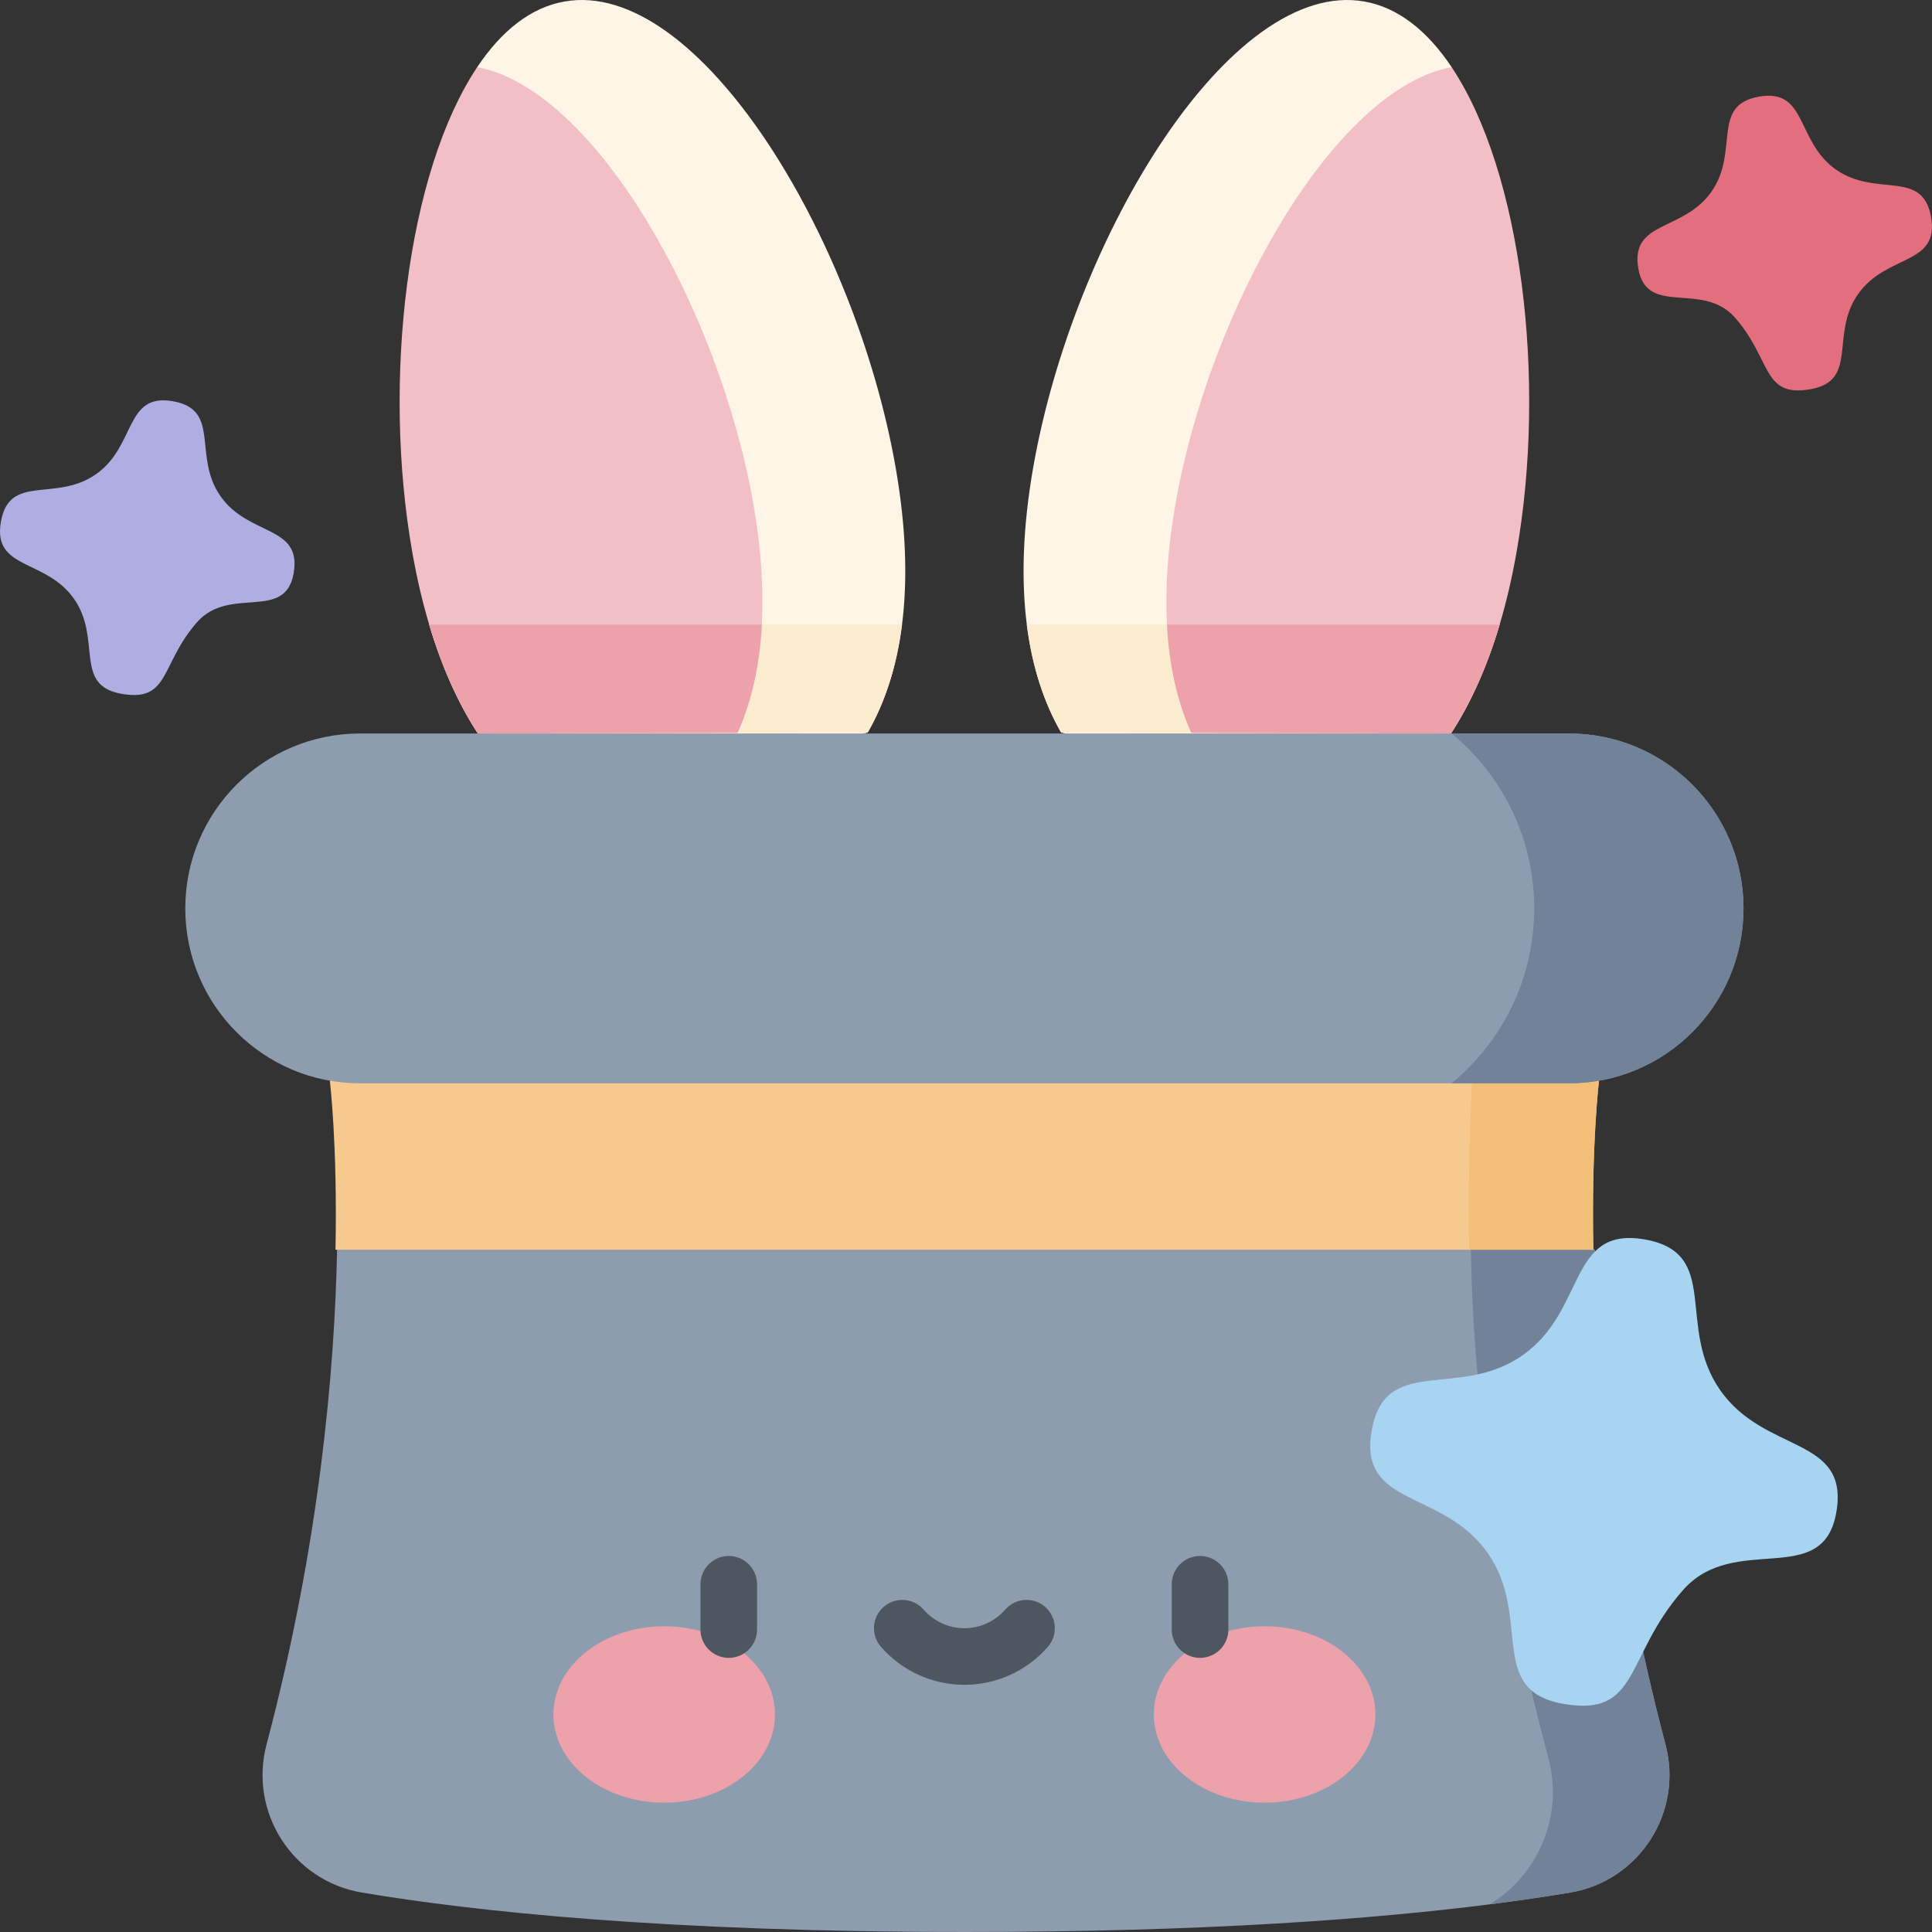<svg id="Layer_1" enable-background="new 0 0 512 512" height="512" viewBox="0 0 512 512" width="512" xmlns="http://www.w3.org/2000/svg"><rect x="0" y="0" width="512" height="512" fill="#333333" stroke="none"/><g><g><g><path d="m361.576.401c-35.366-6.253-76.944 62.037-87.73 123.271-2.812 15.989-3.245 29.906-1.731 41.867 1.422 11.229 4.574 20.738 9.097 28.587l51.036 13.033 52.271-12.775.175-176.594c-6.347-9.509-14.094-15.803-23.118-17.389z" fill="#fef5e6"/><path d="m397.416 165.539h-125.301c1.422 11.229 4.574 20.738 9.097 28.588l34.501.083 68.806.175c5.119-7.851 9.487-17.422 12.897-28.846z" fill="#fbebcf"/></g><g><path d="m309.273 165.539c.587 11.136 2.833 20.676 6.439 28.67l68.806.175c5.12-7.85 9.488-17.42 12.898-28.845 1.772-5.913 3.276-12.321 4.491-19.244 8.035-45.616 1.339-100.752-17.214-128.505-30.875 5.676-63.964 63.397-73.164 115.648-2.091 11.899-2.781 22.582-2.256 32.101z" fill="#f3bfc6"/><path d="m397.416 165.539h-88.142c.587 11.136 2.833 20.676 6.439 28.67l68.806.175c5.119-7.85 9.487-17.421 12.897-28.845z" fill="#eda1ab"/></g></g><g><g><path d="m237.315 123.672c-10.786-61.234-52.364-129.525-87.73-123.271-9.024 1.586-16.771 7.881-23.117 17.39l.175 176.594 52.271 12.775 51.036-13.033c4.522-7.85 7.675-17.358 9.097-28.587 1.513-11.962 1.081-25.879-1.732-41.868z" fill="#fef5e6"/><path d="m113.745 165.539h125.301c-1.422 11.229-4.574 20.738-9.097 28.588l-34.501.083-68.806.175c-5.119-7.851-9.487-17.422-12.897-28.846z" fill="#fbebcf"/></g><g><path d="m201.887 165.539c-.587 11.136-2.833 20.676-6.439 28.67l-68.806.175c-5.12-7.85-9.488-17.42-12.898-28.845-1.772-5.913-3.276-12.321-4.491-19.244-8.035-45.616-1.339-100.752 17.214-128.505 30.875 5.676 63.964 63.397 73.164 115.648 2.091 11.899 2.781 22.582 2.256 32.101z" fill="#f3bfc6"/><path d="m113.745 165.539h88.142c-.587 11.136-2.833 20.676-6.439 28.67l-68.806.175c-5.119-7.85-9.487-17.421-12.897-28.845z" fill="#eda1ab"/></g></g><g><path d="m416.124 501.543c-6.16 1.03-13.238 2.091-21.314 3.121-30.648 3.904-75.585 7.335-138.807 7.335-79.87 0-130.565-5.481-160.121-10.456-18.327-3.08-30.009-21.273-25.239-39.271 14.072-53.116 18.049-99.361 18.688-131.091l166.673-44.092 133.676 35.366 32.997 8.726c.639 31.73 4.615 77.974 18.688 131.091 4.768 17.998-6.914 36.191-25.241 39.271z" fill="#8e9caf"/><path d="m416.124 501.543c-6.16 1.03-13.238 2.091-21.314 3.121 12.754-7.747 19.625-23.313 15.535-38.735-15.514-58.566-19.872-99.763-20.573-134.748-.051-2.946-.093-5.862-.093-8.726l32.997 8.726c.639 31.73 4.615 77.974 18.688 131.091 4.769 17.998-6.913 36.191-25.24 39.271z" fill="#718299"/><path d="m422.253 331.182h-333.346c.556-28.093-1.504-44.792-1.504-44.792l168.177-45.658 135.026 36.654 33.151 9.004c0-.001-2.06 16.699-1.504 44.792z" fill="#f6ca8e"/><path d="m422.253 331.182h-32.904c-.453-22.839.649-44.164 1.257-53.796l33.151 9.004c0-.001-2.06 16.699-1.504 44.792z" fill="#f3be77"/><path d="m462.049 240.732c0 25.6-20.717 46.358-46.276 46.358h-320.386c-12.785 0-24.354-5.192-32.729-13.578-8.376-8.386-13.557-19.986-13.557-32.78 0-25.6 20.727-46.348 46.286-46.348h320.387c12.784 0 24.343 5.182 32.718 13.578 8.375 8.385 13.557 19.975 13.557 32.77z" fill="#8e9caf"/><path d="m462.049 240.732c0 25.6-20.717 46.358-46.276 46.358h-31.101c13.382-11.002 21.912-27.681 21.912-46.358 0-18.667-8.52-35.335-21.891-46.348h31.081c12.784 0 24.343 5.182 32.718 13.578 8.375 8.385 13.557 19.975 13.557 32.77z" fill="#718299"/></g><path d="m32.203 183.869c-12.869-2.273-5.093-14.477-12.592-25.179-7.498-10.702-21.633-7.574-19.368-20.437s14.479-5.082 25.179-12.57 7.562-21.62 20.431-19.348c12.869 2.273 5.093 14.477 12.592 25.179s21.633 7.574 19.368 20.437-17.001 3.139-25.612 12.957c-9.816 11.194-7.129 21.233-19.998 18.961z" fill="#b0ade2"/><path d="m479.797 103.144c12.869-2.273 5.093-14.477 12.592-25.179 7.498-10.702 21.633-7.574 19.368-20.437s-14.479-5.082-25.179-12.57c-10.701-7.488-7.562-21.62-20.431-19.347s-5.093 14.477-12.592 25.179c-7.498 10.702-21.633 7.574-19.368 20.437s17.001 3.139 25.612 12.957c9.816 11.193 7.129 21.232 19.998 18.96z" fill="#e26e7e"/><path d="m414.237 451.526c-20.425-3.607-8.084-22.977-19.985-39.963s-34.335-12.022-30.74-32.437c3.594-20.415 22.98-8.065 39.963-19.95s12.002-34.314 32.427-30.707 8.084 22.977 19.985 39.963 34.335 12.022 30.74 32.437c-3.594 20.415-26.983 4.982-40.649 20.565-15.582 17.765-11.317 33.699-31.741 30.092z" fill="#a7d4f1"/><g><g fill="#eda1ab"><ellipse cx="176.021" cy="454.353" rx="29.355" ry="23.377"/><ellipse cx="335.134" cy="454.353" rx="29.355" ry="23.377"/></g><g fill="#4e5660"><path d="m193.129 412.35c-4.142 0-7.5 3.358-7.5 7.5v12c0 4.142 3.358 7.5 7.5 7.5s7.5-3.358 7.5-7.5v-12c0-4.142-3.358-7.5-7.5-7.5z"/><path d="m318.026 412.35c-4.142 0-7.5 3.358-7.5 7.5v12c0 4.142 3.358 7.5 7.5 7.5s7.5-3.358 7.5-7.5v-12c0-4.142-3.357-7.5-7.5-7.5z"/><path d="m276.97 425.838c-3.123-2.721-7.86-2.396-10.582.727-2.729 3.132-6.669 4.928-10.81 4.928s-8.081-1.796-10.81-4.928c-2.722-3.123-7.459-3.447-10.582-.727-3.123 2.722-3.448 7.459-.727 10.582 5.579 6.401 13.641 10.073 22.119 10.073s16.54-3.671 22.119-10.073c2.721-3.123 2.395-7.86-.727-10.582z"/></g></g></g></svg>